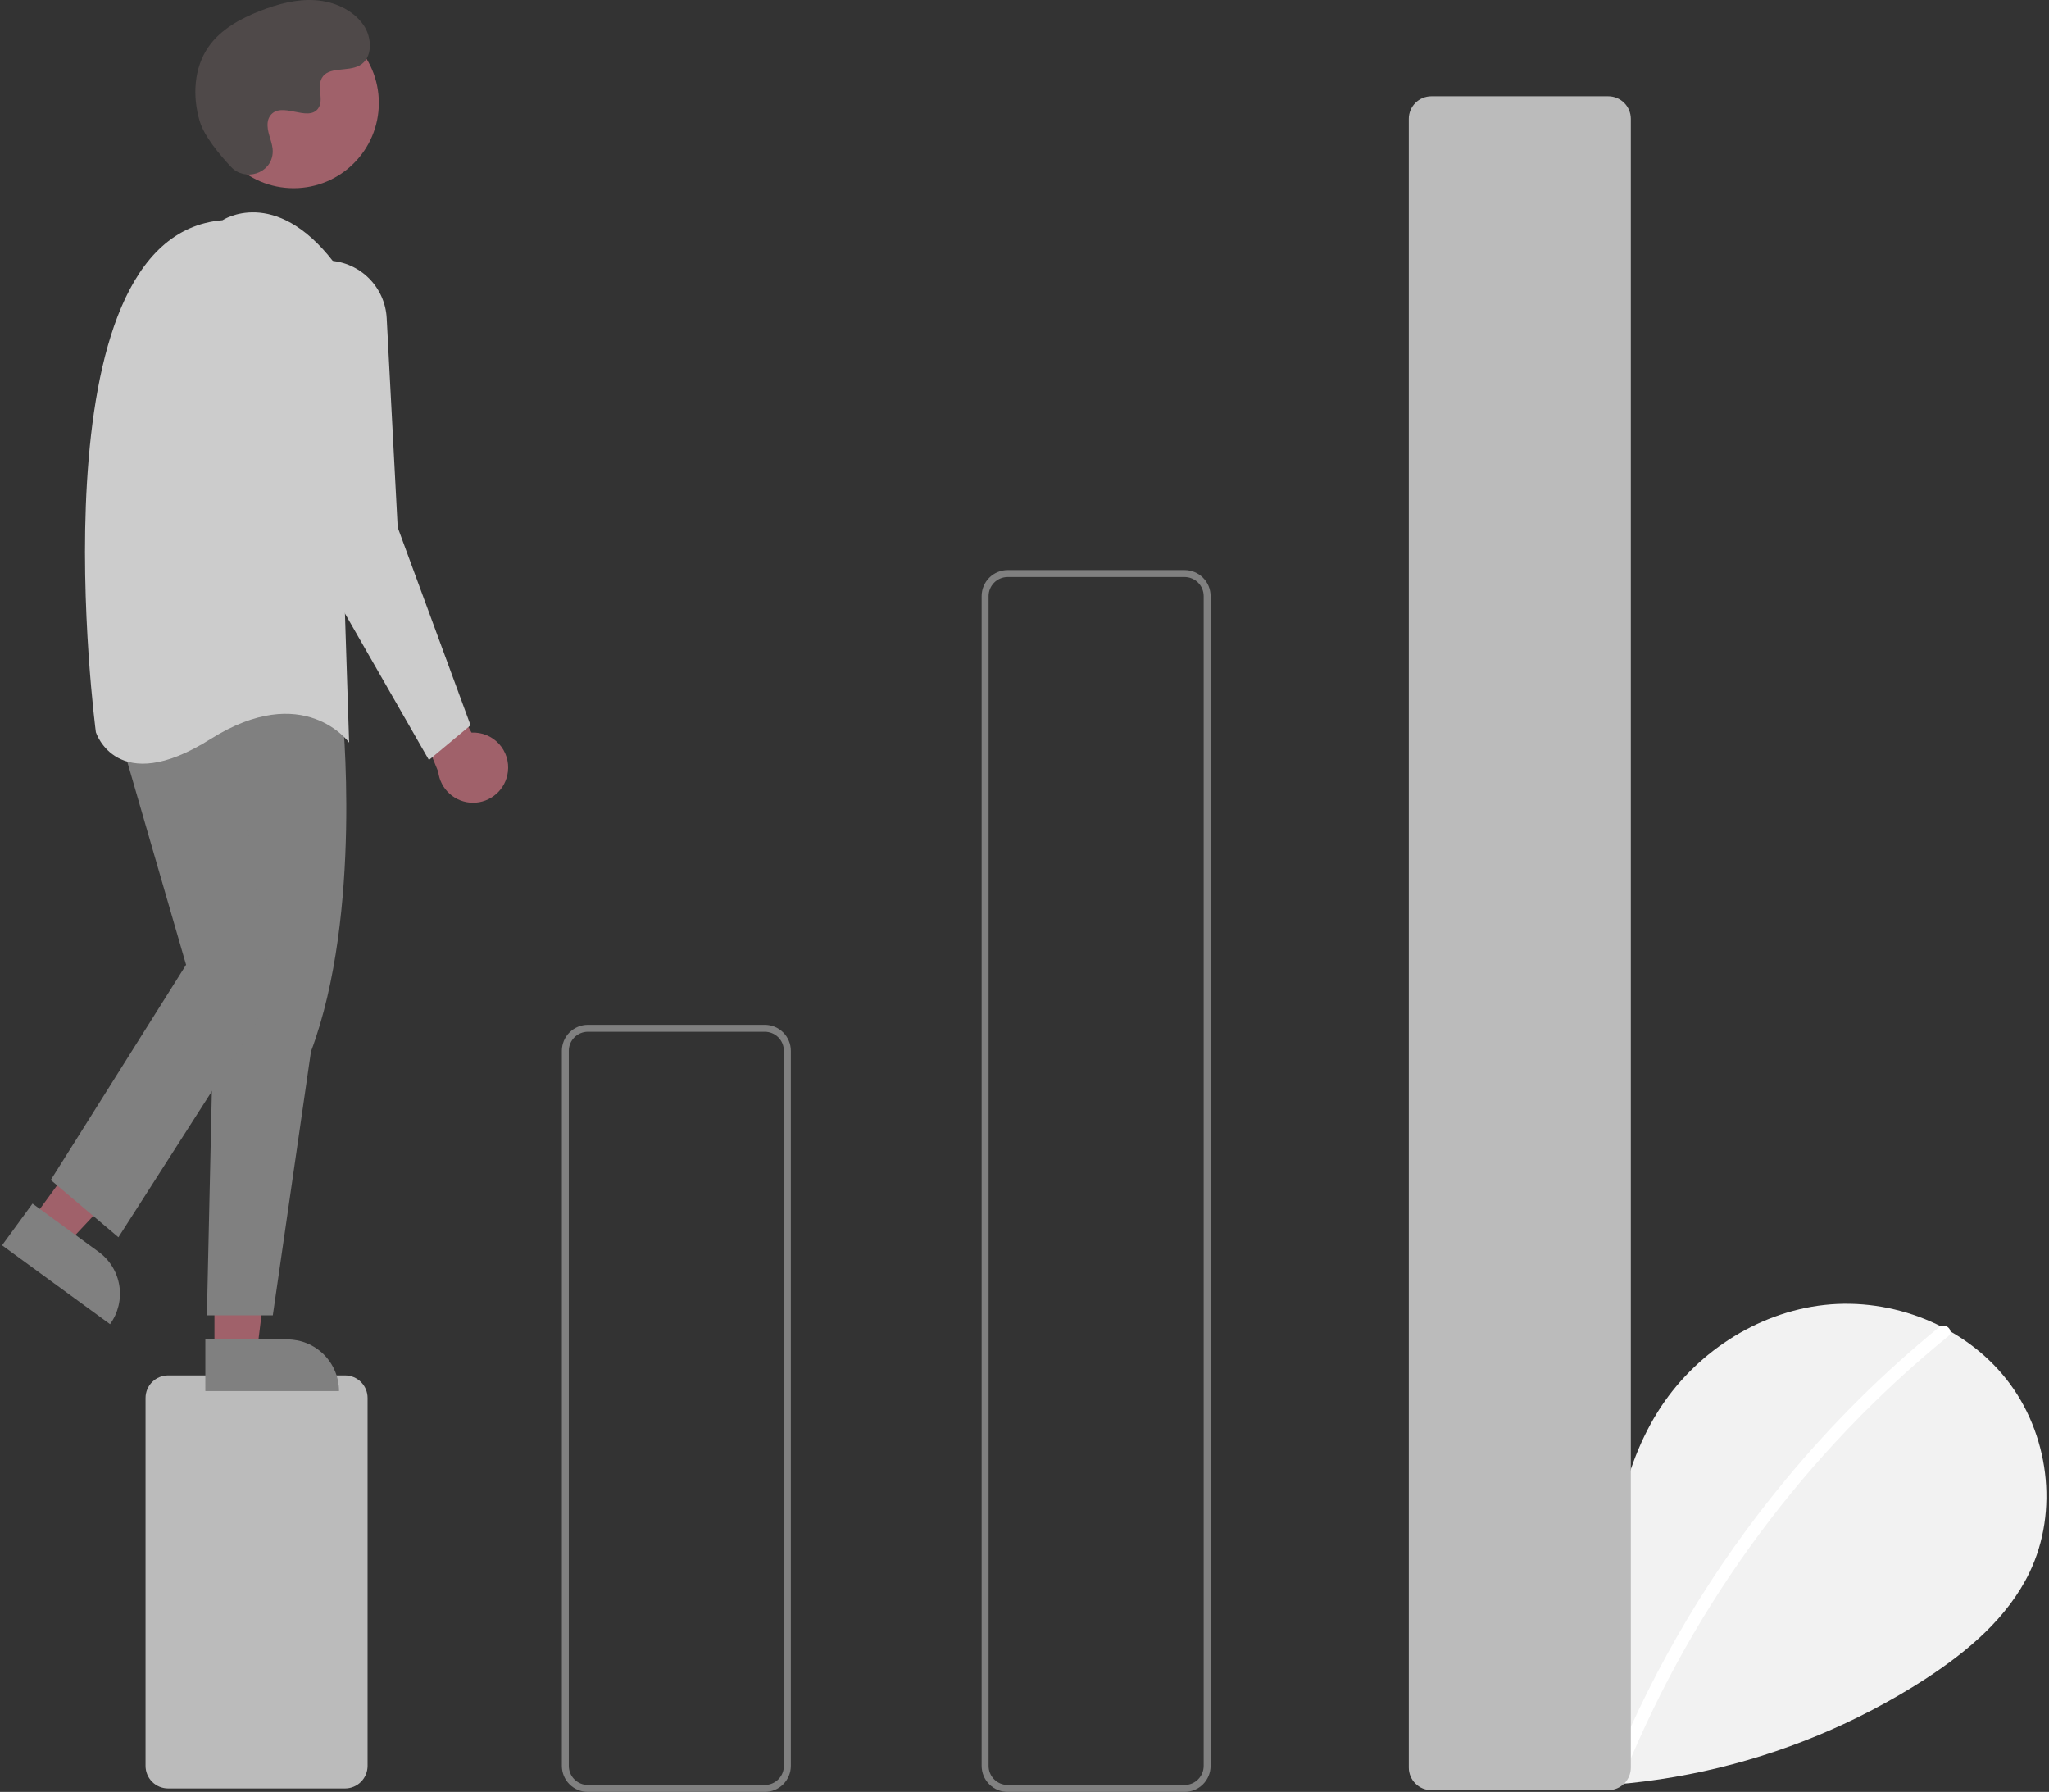 <svg width="780" height="682" viewBox="0 0 780 682" fill="none" xmlns="http://www.w3.org/2000/svg">
<rect x="0" y="0" width="780" height="682" fill="#333333" stroke="none"/>
<path d="M561.607 673.808C549.731 663.769 542.518 647.911 544.409 632.473C546.301 617.035 558.018 602.843 573.217 599.564C588.416 596.286 605.742 605.361 610.358 620.213C612.899 591.579 615.827 561.745 631.045 537.36C644.826 515.28 668.693 499.481 694.56 496.654C720.427 493.828 747.661 504.503 763.794 524.926C779.926 545.35 783.876 575.041 772.577 598.489C764.254 615.762 748.919 628.617 732.853 639.075C680.936 672.585 618.668 686.212 557.506 677.449" fill="#F2F2F2"/>
<path d="M738.212 505.094C716.869 522.485 697.289 541.935 679.755 563.163C652.314 596.271 630.109 633.391 613.912 673.23C612.727 676.136 617.444 677.401 618.617 674.527C645.117 609.78 687.422 552.713 741.662 508.545C744.098 506.561 740.628 503.127 738.212 505.094Z" fill="white"/>
<path d="M131.34 680.679H63.987C61.711 680.677 59.529 679.771 57.919 678.161C56.31 676.551 55.405 674.369 55.402 672.092V532.054C55.405 529.777 56.31 527.595 57.919 525.985C59.529 524.375 61.711 523.469 63.987 523.467H131.34C133.616 523.469 135.798 524.375 137.407 525.985C139.017 527.595 139.922 529.777 139.925 532.054V672.092C139.922 674.369 139.017 676.551 137.407 678.161C135.798 679.771 133.616 680.677 131.34 680.679Z" fill="#BBBBBB"/>
<path d="M291.141 682H223.788C221.162 681.997 218.644 680.952 216.787 679.095C214.93 677.237 213.886 674.719 213.883 672.092V399.943C213.886 397.316 214.93 394.797 216.787 392.939C218.644 391.082 221.162 390.037 223.788 390.034H291.141C293.767 390.037 296.285 391.082 298.142 392.939C299.999 394.797 301.043 397.316 301.046 399.943V672.092C301.043 674.719 299.999 677.237 298.142 679.095C296.285 680.952 293.767 681.997 291.141 682V682ZM223.788 392.676C221.862 392.679 220.016 393.445 218.654 394.807C217.292 396.169 216.526 398.016 216.524 399.943V672.092C216.526 674.018 217.292 675.865 218.654 677.227C220.016 678.589 221.862 679.356 223.788 679.358H291.141C293.067 679.356 294.913 678.589 296.275 677.227C297.637 675.865 298.403 674.018 298.405 672.092V399.943C298.403 398.016 297.637 396.169 296.275 394.807C294.913 393.445 293.067 392.679 291.141 392.676H223.788Z" fill="#808080"/>
<path d="M450.94 682H383.587C380.961 681.997 378.443 680.953 376.586 679.095C374.729 677.237 373.685 674.719 373.682 672.092V226.877C373.685 224.25 374.729 221.732 376.586 219.874C378.443 218.017 380.961 216.972 383.587 216.969H450.94C453.566 216.972 456.084 218.017 457.941 219.874C459.798 221.732 460.842 224.25 460.845 226.877V672.092C460.842 674.719 459.798 677.237 457.941 679.095C456.084 680.953 453.566 681.997 450.94 682V682ZM383.587 219.611C381.661 219.613 379.815 220.379 378.453 221.742C377.091 223.104 376.325 224.951 376.323 226.877V672.092C376.325 674.018 377.091 675.865 378.453 677.227C379.815 678.59 381.661 679.356 383.587 679.358H450.94C452.866 679.356 454.712 678.59 456.074 677.227C457.436 675.865 458.202 674.018 458.204 672.092V226.877C458.202 224.951 457.436 223.104 456.074 221.742C454.712 220.379 452.866 219.613 450.94 219.611H383.587Z" fill="#808080"/>
<path d="M612.231 681.34H544.877C542.601 681.337 540.419 680.431 538.81 678.821C537.201 677.212 536.296 675.029 536.293 672.752V45.224C536.296 42.947 537.201 40.765 538.81 39.155C540.419 37.545 542.601 36.639 544.877 36.637H612.231C614.507 36.639 616.689 37.545 618.298 39.155C619.907 40.765 620.813 42.947 620.815 45.224V672.752C620.813 675.029 619.907 677.212 618.298 678.821C616.689 680.431 614.507 681.337 612.231 681.34Z" fill="#BBBBBB"/>
<path d="M193.335 293.761C193.579 291.834 193.398 289.877 192.805 288.028C192.211 286.179 191.22 284.482 189.9 283.058C188.58 281.633 186.964 280.516 185.166 279.784C183.368 279.052 181.431 278.723 179.492 278.821L156.015 235.74L150.732 254.236L166.817 293.718C167.197 296.966 168.754 299.961 171.195 302.137C173.635 304.312 176.788 305.517 180.057 305.522C183.326 305.527 186.483 304.333 188.93 302.165C191.377 299.997 192.944 297.007 193.335 293.761V293.761Z" fill="#A0616A"/>
<path d="M12.453 463.86L25.529 473.41L68.576 427.497L49.276 413.402L12.453 463.86Z" fill="#A0616A"/>
<path d="M41.885 503.975L0.786 473.96L12.379 458.075L37.598 476.493C41.81 479.569 44.627 484.192 45.431 489.346C46.235 494.5 44.959 499.762 41.885 503.975V503.975L41.885 503.975Z" fill="#808080"/>
<path d="M81.635 514.411L97.827 514.409L105.529 451.937L81.633 451.938L81.635 514.411Z" fill="#A0616A"/>
<path d="M129.053 529.448L78.167 529.451L78.166 509.783L109.391 509.782C114.606 509.782 119.606 511.854 123.294 515.542C126.981 519.23 129.052 524.232 129.053 529.448V529.448V529.448Z" fill="#808080"/>
<path d="M130.261 270.75C130.261 270.75 138.185 347.374 118.375 400.219L103.848 500.623H78.756L81.397 381.723L72.152 276.034C72.152 276.034 90.642 228.474 130.261 270.75Z" fill="#808080"/>
<path d="M44.419 276.033L70.832 367.19L19.326 449.099L45.079 470.897L103.848 379.08L86.68 266.785L44.419 276.033Z" fill="#808080"/>
<path d="M111.779 71.623C129.693 71.623 144.215 57.096 144.215 39.175C144.215 21.255 129.693 6.728 111.779 6.728C93.864 6.728 79.342 21.255 79.342 39.175C79.342 57.096 93.864 71.623 111.779 71.623Z" fill="#A0616A"/>
<path d="M84.7 83.812C84.7 83.812 104.51 70.601 126.961 99.665L132.904 282.64C132.904 282.64 115.736 258.86 80.078 281.318C44.42 303.777 36.496 278.676 36.496 278.676C36.496 278.676 11.404 89.757 84.7 83.812Z" fill="#CCCCCC"/>
<path d="M125.363 99.204C131.061 99.512 136.443 101.917 140.475 105.955C144.507 109.994 146.903 115.382 147.203 121.082L151.393 200.73L179.127 276.033L163.279 289.245L111.774 199.409L101.228 125.568C100.745 122.183 101.018 118.734 102.027 115.467C103.036 112.201 104.757 109.199 107.065 106.678C109.373 104.157 112.212 102.179 115.376 100.886C118.54 99.594 121.951 99.019 125.363 99.204V99.204Z" fill="#CCCCCC"/>
<path d="M87.944 63.514C93.247 69.165 103.095 66.132 103.786 58.412C103.84 57.813 103.836 57.21 103.774 56.611C103.417 53.192 101.442 50.087 101.915 46.477C102.022 45.578 102.357 44.722 102.888 43.989C107.113 38.329 117.033 46.521 121.021 41.397C123.466 38.255 120.592 33.307 122.468 29.796C124.945 25.161 132.281 27.447 136.881 24.909C142 22.085 141.694 14.229 138.324 9.45C134.215 3.623 127.011 0.513 119.896 0.065C112.781 -0.383 105.715 1.541 99.073 4.13C91.526 7.072 84.042 11.139 79.398 17.777C73.75 25.85 73.206 36.703 76.031 46.143C77.749 51.885 83.614 58.9 87.944 63.514Z" fill="#4F4949"/>
</svg>
